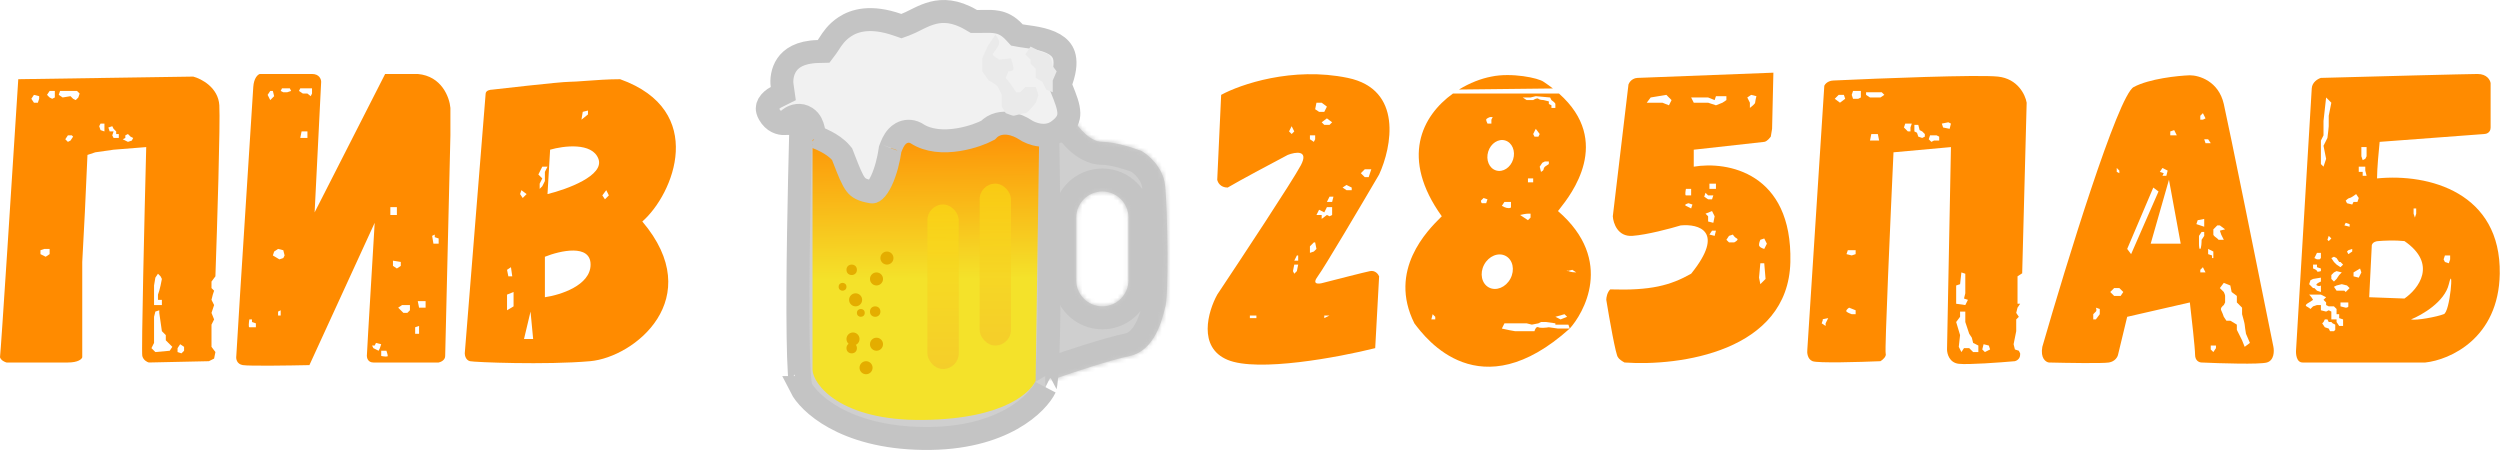 <svg width="567" height="103" viewBox="0 0 567 103" fill="none" xmlns="http://www.w3.org/2000/svg">
<path fill-rule="evenodd" clip-rule="evenodd" d="M0 81.031C0.237 79.136 2.862 38.196 4.145 17.963L43.822 17.371C45.697 17.864 49.507 19.858 49.743 23.885C49.98 27.912 49.25 51.421 48.855 62.673L47.967 63.857V65.338L48.559 65.93L48.263 66.818L47.967 68.003L48.559 69.187L47.967 70.963L48.559 72.444L47.967 73.628V75.997V78.662L48.855 79.846L48.559 81.327L47.375 81.919L33.755 82.215C33.36 82.116 32.511 81.682 32.274 80.735C32.037 79.787 32.768 48.757 33.162 33.36L25.76 33.952L21.615 34.544L19.838 35.136L19.246 48.164L18.654 59.416V69.187V78.662V81.031C18.555 81.425 17.765 82.215 15.397 82.215H1.48C1.086 82.116 0.237 81.741 0 81.031ZM11.252 20.628L10.659 21.516L11.252 22.108L11.844 22.404L12.436 22.108V21.22V20.628H11.252ZM7.106 22.404L7.698 21.516L8.883 21.812V22.404L8.587 23.293H7.698L7.106 22.404ZM15.397 30.695L14.805 31.583L15.397 32.175L15.989 31.879L16.581 30.991L16.285 30.695H15.397ZM9.179 56.751L10.067 56.455H11.252V57.639L10.363 58.231L9.179 57.639V56.751ZM35.235 62.969L35.827 62.081L36.419 62.673L36.715 63.265L36.419 64.746L36.123 65.93L35.827 66.818V68.003H36.715V69.187H34.939V67.41V64.746L35.235 62.969ZM34.939 71.852L35.235 70.667L36.123 70.371V70.963L36.419 73.036L36.715 75.109L37.604 75.997V77.181L38.492 78.07L39.084 78.662L38.492 79.55L35.235 79.846L34.347 78.958L34.939 77.774V75.109V71.852ZM40.861 78.07L40.269 78.958V79.846L41.157 80.142L41.749 79.55V78.662L40.861 78.07ZM13.324 21.516L13.62 20.628H17.469L18.062 21.22L17.765 22.108L17.173 22.701L16.581 22.404L15.989 21.812L14.212 22.108L13.324 21.516ZM22.799 28.03L22.503 28.622L22.799 29.511L23.687 29.807V28.918V28.03H22.799ZM24.872 29.807L24.576 28.918L25.464 28.622L25.76 29.215L26.352 29.807V30.399H26.944V31.287H25.76L25.464 30.695L25.76 29.807H24.872ZM28.425 30.695V31.287L27.833 31.583L28.425 31.879L29.017 32.175L29.905 31.879L30.201 31.287L29.609 30.991L29.017 30.399L28.425 30.695Z" fill="#FF8B00"/>
<path fill-rule="evenodd" clip-rule="evenodd" d="M57.442 19.739L54.481 66.226L53.593 80.735C53.494 81.327 53.652 82.57 55.073 82.807C56.494 83.044 65.733 82.906 70.174 82.807L84.978 50.533L83.498 75.405L83.202 80.735C83.202 81.228 83.498 82.215 84.682 82.215H99.487C99.981 82.116 100.967 81.682 100.967 80.735C100.967 79.787 101.757 46.98 102.152 30.695V24.477C101.954 22.108 100.198 17.252 94.749 16.779H87.347L71.358 48.164L72.839 18.555C72.839 17.963 72.424 16.779 70.766 16.779H58.922C58.484 16.901 57.574 17.666 57.442 19.739ZM63.66 20.628L63.956 20.036H65.733L66.029 20.628L65.14 20.924H64.252L63.66 20.628ZM60.699 21.516L61.291 20.628H61.883L62.179 21.812L61.291 22.701L60.699 21.516ZM68.101 20.036L67.805 20.628L68.694 21.22H69.726L70.47 21.812L70.766 21.22V20.036H68.101ZM68.101 31.287L68.397 29.807H69.726V31.287H68.101ZM63.068 56.455L62.179 57.047L61.883 57.935L63.364 58.824L64.252 58.528L64.548 57.935L64.252 56.751L63.068 56.455ZM56.554 74.221C56.317 74.221 56.455 73.036 56.554 72.444H57.146V73.036L58.034 73.332V74.221H56.554ZM63.068 70.667V71.556H63.66V70.371L63.068 70.667ZM88.532 48.757V46.98H90.012V48.757H88.532ZM98.007 53.494L98.303 55.271H99.487V54.086L98.599 53.79V53.198L98.007 53.494ZM95.046 69.779L94.75 68.299H96.526V69.779H95.046ZM85.275 77.774L84.978 78.366H84.386L84.682 78.958L85.275 79.254L85.867 79.55L86.163 78.958L86.459 78.07L85.275 77.774ZM86.459 80.735V79.55H87.643C87.742 79.846 87.939 80.498 87.939 80.735C87.939 80.971 86.953 80.833 86.459 80.735ZM94.157 74.221V75.701H95.046V73.924L94.157 74.221ZM89.124 60.304V59.12L90.9 59.416V60.304L90.012 60.896L89.124 60.304ZM91.197 69.187L90.308 69.779L91.493 70.963H92.381L92.973 70.371V69.187H91.197Z" fill="#FF8B00"/>
<path fill-rule="evenodd" clip-rule="evenodd" d="M110.146 21.22L105.409 80.142C105.409 80.636 105.646 81.682 106.593 81.919C107.541 82.156 123.767 82.807 133.834 81.919C143.901 81.031 160.482 67.707 145.677 50.237C152.784 44.019 160.482 25.069 140.644 17.963C137.963 17.963 135.113 18.173 132.81 18.343C131.246 18.458 129.934 18.555 129.096 18.555C127.024 18.555 111.627 20.332 111.627 20.332C111.157 20.332 110.203 20.509 110.146 21.22ZM132.169 25.365L131.873 27.142L133.353 25.957V25.069L132.169 25.365ZM124.174 44.019L124.767 33.952C127.826 33.064 134.301 32.235 135.722 36.025C137.143 39.815 128.616 42.933 124.174 44.019ZM123.582 67.41V58.231C127.037 56.85 133.945 55.271 133.945 60.008C133.945 64.746 127.037 66.917 123.582 67.41ZM120.325 70.667L118.845 76.885H120.917L120.325 70.667ZM114.996 70.371V66.818L116.476 66.226V69.483L114.996 70.371ZM115.884 60.6L114.996 61.193L115.292 62.673H116.18L115.884 60.6ZM117.956 44.019L118.253 43.131L119.437 44.019L118.549 44.907L117.956 44.019ZM137.499 43.131L136.61 44.315L137.202 45.203L138.091 44.315L137.499 43.131ZM122.102 39.578L122.99 37.801H124.174L123.582 38.986V41.058L122.99 42.243L122.398 42.835V41.65L122.99 40.466L122.102 39.578Z" fill="#FF8B00"/>
<path fill-rule="evenodd" clip-rule="evenodd" d="M276.958 21.516L276.07 40.762C276.169 41.354 276.78 42.539 278.439 42.539C280.807 41.117 288.506 37.012 292.059 35.136C293.835 34.446 296.915 33.952 295.02 37.505C293.125 41.058 281.597 58.528 276.07 66.818C273.997 70.569 271.569 78.78 278.439 81.623C285.308 84.465 303.606 81.031 311.897 78.958L312.785 62.673C312.588 62.179 311.897 61.252 310.713 61.489C309.528 61.725 303.113 63.364 300.053 64.153C299.066 64.45 297.448 64.568 298.869 62.673C300.29 60.778 308.739 46.486 312.785 39.578C315.648 33.36 318.233 20.273 305.679 17.667C293.125 15.061 281.301 19.147 276.958 21.516ZM298.573 23.293H299.757L300.942 24.181L300.349 25.365H299.165L298.277 24.773L298.573 23.293ZM299.757 27.734L300.942 26.846L302.126 27.734L301.534 28.326H300.349L299.757 27.734ZM297.092 30.695V31.583L297.981 32.175L298.277 31.583V30.695H297.092ZM308.64 39.282L309.528 38.393H311.009L310.417 40.17H309.528L308.64 39.282ZM305.383 41.947L304.495 42.539L305.383 43.131H306.567V42.539L305.383 41.947ZM302.126 46.98V47.572V48.757L301.534 49.053L300.942 48.757L299.757 49.645V48.757H298.573L299.165 47.572L300.349 48.164L300.942 46.98H302.126ZM297.981 54.974L297.092 55.863V57.343L297.981 57.047L298.573 56.455L298.277 54.974H297.981ZM293.243 61.489L293.539 60.008H294.428L294.132 61.489L293.539 62.081L293.243 61.489ZM294.132 57.935L293.539 59.12H294.428V57.935H294.132ZM283.472 72.148V71.556H284.953V72.148H283.472ZM300.349 71.556V72.148L301.534 71.556H300.349ZM300.942 45.796L301.534 44.611H302.422L302.126 45.796H300.942ZM292.947 28.622L292.355 29.807L292.947 30.399L293.539 29.807L292.947 28.622Z" fill="#FF8B00"/>
<path fill-rule="evenodd" clip-rule="evenodd" d="M329.522 21.22C322.475 26.283 317.537 35.876 326.998 49.053C326.923 49.127 326.843 49.207 326.758 49.291C323.799 52.233 314.736 61.244 320.78 73.332C323.445 76.885 335.584 92.874 356.015 74.517C358.976 71.26 366.378 59.12 353.35 47.868C353.448 47.738 353.58 47.57 353.741 47.367C356.287 44.144 365.816 32.082 353.589 21.22H329.522ZM330.897 20.305L352.2 20.065C351.549 19.558 350.848 19.054 350.093 18.555C348.908 17.667 342.798 16.414 338.249 17.371C335.964 17.799 333.354 18.789 330.897 20.305ZM339.301 38.655C340.863 39.139 342.6 38.012 343.181 36.138C343.762 34.263 342.966 32.352 341.404 31.867C339.842 31.383 338.105 32.511 337.524 34.385C336.944 36.259 337.739 38.171 339.301 38.655ZM342.562 63.204C341.511 65.18 339.324 66.072 337.678 65.196C336.031 64.32 335.548 62.009 336.599 60.033C337.65 58.057 339.837 57.165 341.483 58.041C343.13 58.916 343.613 61.228 342.562 63.204ZM337.953 26.55C337.657 26.648 337.065 26.905 337.065 27.142C337.065 27.379 337.262 27.833 337.361 28.03H338.249V27.142L338.545 26.55H337.953ZM347.724 30.399L348.316 29.214L349.205 30.399L348.908 30.991H348.02L347.724 30.399ZM349.205 37.801L349.797 36.913L350.389 36.617H351.277V37.209L350.389 37.801C350.29 37.9 350.093 38.156 350.093 38.393C350.093 38.63 349.698 38.887 349.501 38.986L349.205 37.801ZM341.21 45.796L340.618 46.684L341.21 46.98C341.802 47.276 342.691 47.276 342.691 46.98V45.796H341.21ZM344.763 48.757C345.158 48.658 346.066 48.46 346.54 48.46H347.132V49.349L346.54 49.941L345.651 49.349L344.763 48.757ZM347.132 22.108H345.355L346.244 22.7H347.724C348.02 22.503 348.672 22.167 348.908 22.404C349.145 22.641 349.797 22.7 350.093 22.7L351.277 22.997V23.589L351.869 23.885V24.477H352.758V23.589C352.758 23.352 352.165 22.898 351.869 22.7L351.573 22.108L348.316 21.812L347.132 22.108ZM341.21 73.332H346.244L347.428 73.628L348.908 73.332L349.501 73.036H350.685L352.758 73.332V73.628H355.719L356.015 74.517H353.35L351.277 74.221C350.685 74.319 349.382 74.457 348.908 74.221C348.435 73.984 348.119 74.714 348.02 75.109H343.579C343.342 75.109 341.506 74.714 340.618 74.517L341.21 73.332ZM324.925 71.26L324.629 72.444H325.517V71.852L324.925 71.26ZM355.618 61.44L356.607 61.192L357.495 61.785C357.1 61.785 356.192 61.725 355.719 61.489C355.682 61.47 355.648 61.454 355.618 61.44ZM355.422 61.489L355.618 61.44C355.257 61.273 355.331 61.398 355.422 61.489ZM354.83 71.26L352.758 71.852L353.942 72.444L355.422 71.852L354.83 71.26ZM335.88 45.499L336.473 44.907L337.361 45.203L337.065 46.092H336.176C335.94 46.092 335.88 45.697 335.88 45.499ZM347.724 41.354V40.466H346.54V41.354H347.724Z" fill="#FF8B00"/>
<path fill-rule="evenodd" clip-rule="evenodd" d="M369.339 19.147L365.786 49.053C365.884 50.632 366.911 53.731 370.227 53.494C373.543 53.257 378.913 51.816 381.183 51.125C385.229 50.73 391.368 52.369 383.551 62.081C378.814 64.746 374.372 65.93 365.194 65.634C364.483 66.344 364.305 67.509 364.305 68.003C364.996 72.247 366.496 80.794 366.97 81.031C367.207 81.504 368.056 82.018 368.451 82.215C380.788 83.103 405.581 79.787 406.054 59.416C406.528 39.045 391.644 36.518 384.143 37.801V33.952L400.132 32.175C400.33 32.175 400.902 31.939 401.613 30.991L401.909 29.215L402.205 16.483L371.412 17.667C370.918 17.667 369.813 17.963 369.339 19.147ZM374.372 22.108L373.484 23.293H377.037L378.518 23.885L379.11 22.7L377.926 21.516L374.372 22.108ZM383.551 22.108H387.401L388.881 22.7L389.177 21.812H391.546V22.7L390.658 23.293L389.177 23.885L387.401 23.293H384.143L383.551 22.108ZM382.367 44.315C382.13 44.315 382.268 43.328 382.367 42.835H383.551V44.315H382.367ZM382.959 46.092C382.564 46.19 381.893 46.447 382.367 46.684L383.551 47.276L383.847 46.388L382.959 46.092ZM386.808 48.461L388.289 47.868L388.881 49.053L388.585 50.533L387.401 50.237V49.053L386.808 48.461ZM386.808 43.723L386.512 44.611L387.401 45.203H388.289L388.585 44.315H387.401L386.808 43.723ZM391.546 54.382L392.138 53.494L393.026 53.198C393.125 53.395 393.441 53.849 393.915 54.086C394.388 54.323 393.717 54.777 393.322 54.974H392.138L391.546 54.382ZM388.289 52.31L387.697 53.198L388.881 53.494L389.177 52.31H388.289ZM400.132 59.712H399.244L398.948 62.969L399.244 64.45L400.429 63.265L400.132 59.712ZM400.132 56.455C399.738 56.356 398.948 56.04 398.948 55.567C398.948 55.093 399.146 54.58 399.244 54.382L400.132 54.086L400.725 55.271L400.132 56.455ZM396.283 22.108L397.172 21.516L398.356 21.812C398.257 22.207 398.06 23.056 398.06 23.293C398.06 23.529 397.27 24.181 396.875 24.477V23.293L396.283 22.108ZM387.697 41.65V42.835H389.177V41.65H387.697Z" fill="#FF8B00"/>
<path fill-rule="evenodd" clip-rule="evenodd" d="M413.753 19.443L409.904 79.254C409.805 79.945 409.904 81.445 411.088 81.919C412.272 82.393 421.846 82.116 426.485 81.919C426.978 81.623 427.906 80.853 427.669 80.142C427.432 79.432 428.755 49.447 429.446 34.544L442.474 33.36L441.586 79.254C441.586 80.241 442.118 82.274 444.25 82.511C446.382 82.748 453.627 82.215 456.982 81.919C457.377 81.82 458.167 81.386 458.167 80.439C458.167 80.4 458.168 80.301 458.171 80.146L458.167 80.142L457.871 79.55L456.982 79.254L456.686 78.07L457.278 75.109V73.332V72.444L457.871 71.852L457.278 70.963L457.574 69.779L458.167 68.891H457.574V67.114V64.746V62.673L458.463 62.081L458.631 62.006C458.955 49.546 459.376 33.559 459.647 23.293C459.351 21.516 457.634 17.845 453.133 17.371C448.633 16.897 426.386 17.766 415.825 18.259C415.332 18.259 414.227 18.496 413.753 19.443ZM419.971 21.516L420.267 20.628H422.043V21.22V22.108L421.451 22.404H420.267L419.971 21.516ZM416.122 22.404L417.01 21.516H418.194L418.49 22.404L417.306 23.293L416.122 22.404ZM426.781 20.924H423.228V21.516L424.116 22.108H426.485L427.373 21.516L426.781 20.924ZM424.116 31.879L424.412 30.399H425.893L426.189 31.879H424.116ZM432.111 28.03L431.814 28.918L432.703 29.807H433.295V28.918L433.591 28.03H432.111ZM435.368 29.511L435.071 28.326H434.183V29.807L434.775 30.103L435.071 30.991L435.96 31.287L436.552 30.991V30.399L435.96 29.807L435.368 29.511ZM437.736 30.695L437.44 31.583L438.032 32.175L438.625 31.879H439.809V30.991L439.217 30.695H437.736ZM440.697 28.918L440.401 28.03L441.882 27.734L442.474 28.03L442.178 29.215L440.697 28.918ZM419.082 56.751L418.786 57.639L419.971 57.935L420.859 57.639V56.751H419.082ZM444.546 64.45L444.843 61.785L445.731 62.081V64.746V66.522L445.435 67.707L446.323 68.003L445.731 69.187L443.658 68.891V64.746L444.546 64.45ZM445.731 70.667H444.546V71.852L443.658 73.036L444.546 75.997L444.25 78.662L444.843 79.846L445.435 78.958H446.619L447.507 79.846H448.692V78.366L447.507 77.774L447.211 76.589L446.619 75.701L446.323 74.813L445.731 73.036V71.852V70.667ZM449.58 79.254L449.876 78.07L451.06 78.366L451.357 79.254L450.172 79.846L449.58 79.254ZM418.786 70.667C418.55 70.43 419.082 69.977 419.379 69.779L420.859 70.371V71.26H419.971C419.675 71.161 419.023 70.904 418.786 70.667ZM413.457 72.444L413.161 73.332L414.049 73.924V73.332L414.641 72.148L413.161 72.444H413.457Z" fill="#FF8B00"/>
<path fill-rule="evenodd" clip-rule="evenodd" d="M463.2 78.662C468.629 59.811 480.374 21.634 483.927 19.739C487.48 17.845 493.895 17.173 496.659 17.075C498.731 17.075 503.173 18.378 504.357 23.589C505.541 28.8 512.352 62.475 515.609 78.662C515.806 79.649 515.786 81.741 514.128 82.215C512.47 82.689 503.568 82.412 499.324 82.215C498.83 82.215 497.843 81.86 497.843 80.439C497.843 79.017 497.053 71.951 496.659 68.595L482.446 71.852L480.374 80.439C480.275 80.932 479.722 81.978 478.301 82.215C476.88 82.452 468.629 82.314 464.681 82.215C463.99 82.116 462.726 81.267 463.2 78.662ZM499.62 25.661L499.027 26.254V27.142H499.62L500.212 26.846L499.62 25.661ZM489.849 38.986L490.441 38.097L491.625 38.689L491.329 39.874H490.441L490.737 39.282L489.849 38.986ZM491.921 40.762L487.776 55.271H494.586L491.921 40.762ZM488.368 42.539L482.446 56.455L483.335 57.639L489.552 43.427L488.368 42.539ZM478.597 66.226L479.485 65.338H480.67L481.558 66.226L480.966 67.114H479.485L478.597 66.226ZM475.34 69.779C475.439 69.977 475.577 70.43 475.34 70.667L474.748 71.26V72.444H475.34L476.228 71.26V70.075L475.34 69.779ZM503.469 65.338L504.357 64.153L505.838 64.746L506.134 66.226L507.318 67.114V68.595L508.502 69.779V71.26C508.7 71.951 509.095 73.391 509.095 73.628C509.095 73.865 509.292 75.109 509.391 75.701L510.279 77.774L509.095 78.662L508.502 77.181L507.318 74.813V73.628L505.838 72.74H504.949L504.357 71.852C504.258 71.556 504.002 70.845 503.765 70.371C503.528 69.898 504.061 69.384 504.357 69.187L504.653 68.595V67.114C504.653 66.877 504.456 66.423 504.357 66.226L503.469 65.338ZM502.877 51.125L501.988 52.014V53.198C501.988 53.435 502.581 53.889 502.877 54.086L503.173 54.382H504.357L503.765 53.198L503.469 52.31L504.653 52.014L503.469 51.125H502.877ZM499.027 61.785V61.193L499.62 60.6L500.212 61.785H499.62H499.027ZM500.804 57.639L501.692 57.935V58.528H501.988V57.047L500.804 56.455V57.639ZM498.139 50.829L498.435 49.941L499.916 49.645V50.829V51.421L499.027 51.125L498.139 50.829ZM499.324 52.606L498.731 53.494V55.271C498.731 55.764 498.791 56.692 499.027 56.455C499.264 56.218 499.324 54.974 499.324 54.382L499.916 53.494V52.606H499.324ZM480.077 38.986V38.097L480.67 38.689V39.282L480.077 38.986ZM493.106 29.511L492.217 29.807V30.695H493.698L493.106 29.511ZM499.916 31.583H500.804L501.396 32.471H500.212L499.916 31.583ZM501.396 78.366V79.254L501.988 79.846L502.581 78.958V78.366H501.396Z" fill="#FF8B00"/>
<path fill-rule="evenodd" clip-rule="evenodd" d="M524.307 20.036L520.754 79.254C520.655 80.241 520.813 82.215 522.234 82.215H550.067C555.594 81.623 566.707 76.767 566.944 62.081C567.24 43.723 550.955 39.282 539.112 40.466C539.112 38.334 539.506 34.051 539.704 32.175L563.391 30.399C563.885 30.399 564.872 30.103 564.872 28.918V18.851C564.773 18.16 564.043 16.779 561.911 16.779C559.779 16.779 537.335 17.371 526.38 17.667C525.724 17.864 524.392 18.614 524.307 20.036ZM527.564 22.108L526.972 27.438V30.695L526.38 31.879V37.209L526.972 37.801L527.564 36.025L526.972 33.064L527.86 31.287C527.959 30.497 528.156 28.859 528.156 28.622V26.253L528.748 23.293L527.564 22.108ZM531.709 51.125L532.005 50.533L532.894 50.829V51.421L531.709 51.125ZM537.927 55.567C538.164 54.856 539.013 54.678 539.408 54.678C540.493 54.58 543.198 54.441 545.329 54.678C552.909 59.89 548.488 65.535 545.329 67.707L537.335 67.41L537.927 55.567ZM555.397 64.45C554.449 68.476 549.277 71.457 546.81 72.444C547.994 72.74 552.732 71.852 554.212 71.26C555.693 70.963 556.581 59.416 555.397 64.45ZM554.508 57.935L554.212 58.824L554.508 59.416L555.397 59.712L555.693 58.824V57.935H554.508ZM524.603 68.003C524.504 67.805 524.188 67.292 523.715 66.818H526.38L527.564 67.41L526.972 68.003L527.564 68.595V69.187L528.156 69.483H529.34L529.933 70.075V71.26H530.525V72.148L531.413 72.444V73.628V73.924H530.525L529.933 73.036V72.444H528.748V71.26V70.667L528.156 70.371L527.564 70.667L526.38 70.371V69.779V69.187H525.491L524.603 69.483L524.011 70.075C523.912 69.977 523.596 69.72 523.123 69.483C522.649 69.246 523.32 68.792 523.715 68.595L524.603 68.003ZM524.011 63.561L523.715 64.45L524.603 65.338H524.899L525.491 65.93L526.38 66.226V65.93V64.746C526.281 64.844 525.965 64.982 525.491 64.746C525.018 64.509 525.886 64.055 526.38 63.857V62.969L524.603 63.265L524.011 63.561ZM524.603 60.896V60.008H525.491V60.6L526.38 60.896V61.489C526.083 61.587 525.491 61.725 525.491 61.489C525.491 61.252 524.899 60.995 524.603 60.896ZM525.491 57.343L524.899 58.528L525.491 58.824H526.083L526.38 58.528V57.343H525.491ZM529.34 61.785L529.933 61.489L531.117 61.785L530.525 62.377L529.933 63.265L529.34 63.857L528.748 63.265V62.377L529.34 61.785ZM529.933 64.746L529.34 65.042L529.933 65.93H530.821H531.709L532.005 66.226L532.894 65.338L532.301 64.746L531.117 64.45L529.933 64.746ZM533.782 62.673V61.785L535.262 60.896L535.558 61.785L535.262 62.377L534.966 62.969L533.782 62.673ZM528.748 58.528L529.34 59.416L529.933 60.008L530.821 60.6L531.413 60.008L530.821 59.416H530.525L529.933 58.528L529.34 58.231L528.748 58.528ZM528.156 53.494L527.86 54.382L528.156 54.678L528.748 54.086L528.156 53.494ZM532.301 57.047L532.597 56.751L533.486 56.455V57.047L532.597 57.639L532.301 57.047ZM535.558 35.432V33.36H536.743V34.544V35.432L536.447 36.025L535.855 36.321L535.558 35.432ZM534.966 37.801V38.986H535.855V39.874H536.743L536.447 38.689V37.801H534.966ZM547.402 48.461V47.276H547.994V48.461L547.698 49.349L547.402 48.461ZM527.268 72.444L526.972 73.036L526.676 73.332L527.268 74.221L528.156 74.517L528.452 75.109H529.34L529.637 74.813V73.628L529.044 73.332L528.748 73.036H528.156L527.86 72.444H527.268ZM530.821 69.483V68.595H531.709H532.597V69.483C532.597 69.72 532.203 69.779 532.005 69.779L530.821 69.483ZM534.374 44.019C533.979 44.315 533.13 44.907 532.894 44.907C532.657 44.907 532.203 45.302 532.005 45.5L532.301 46.092L533.486 46.388L533.782 45.796H534.67L534.966 44.907L534.374 44.019Z" fill="#FF8B00"/>
<mask id="path-10-inside-1_133_850" fill="white">
<path fill-rule="evenodd" clip-rule="evenodd" d="M243.5 27.142C244.487 28.82 247.171 32.175 250.014 32.175C252.856 32.175 257.12 33.557 258.897 34.248C260.476 35.136 263.752 37.919 264.226 41.946C264.818 46.98 265.114 68.002 264.226 69.779C263.634 72.444 261.857 79.55 256.232 80.734C251.731 81.682 243.302 84.485 239.651 85.768H231.952L232.84 27.142H243.5ZM250.014 43.427C246.743 43.427 244.092 46.078 244.092 49.349V63.561C244.092 66.832 246.743 69.483 250.014 69.483C253.284 69.483 255.936 66.832 255.936 63.561V49.349C255.936 46.078 253.284 43.427 250.014 43.427Z"/>
</mask>
<path fill-rule="evenodd" clip-rule="evenodd" d="M243.5 27.142C244.487 28.82 247.171 32.175 250.014 32.175C252.856 32.175 257.12 33.557 258.897 34.248C260.476 35.136 263.752 37.919 264.226 41.946C264.818 46.98 265.114 68.002 264.226 69.779C263.634 72.444 261.857 79.55 256.232 80.734C251.731 81.682 243.302 84.485 239.651 85.768H231.952L232.84 27.142H243.5ZM250.014 43.427C246.743 43.427 244.092 46.078 244.092 49.349V63.561C244.092 66.832 246.743 69.483 250.014 69.483C253.284 69.483 255.936 66.832 255.936 63.561V49.349C255.936 46.078 253.284 43.427 250.014 43.427Z" fill="#CFCFCF"/>
<path d="M243.5 27.142L247.988 24.502L246.478 21.935H243.5V27.142ZM258.897 34.248L261.449 29.71L261.128 29.529L260.784 29.395L258.897 34.248ZM264.226 41.946L259.055 42.555V42.555L264.226 41.946ZM264.226 69.779L259.569 67.451L259.282 68.024L259.143 68.65L264.226 69.779ZM256.232 80.734L257.304 85.83H257.304L256.232 80.734ZM239.651 85.768V90.975H240.539L241.377 90.681L239.651 85.768ZM231.952 85.768L226.746 85.689L226.666 90.975H231.952V85.768ZM232.84 27.142V21.935H227.712L227.634 27.063L232.84 27.142ZM250.014 26.968C250.333 26.968 250.447 27.061 250.305 26.988C250.162 26.915 249.907 26.748 249.57 26.441C248.869 25.802 248.265 24.974 247.988 24.502L239.012 29.782C239.721 30.988 240.953 32.676 242.552 34.135C244.022 35.475 246.632 37.382 250.014 37.382V26.968ZM260.784 29.395C259.723 28.983 258.025 28.402 256.178 27.917C254.412 27.453 252.116 26.968 250.014 26.968V37.382C250.754 37.382 252.011 37.589 253.532 37.989C254.972 38.367 256.293 38.822 257.009 39.101L260.784 29.395ZM269.397 41.338C269.013 38.066 267.511 35.457 266 33.616C264.508 31.799 262.793 30.465 261.449 29.71L256.344 38.786C256.579 38.919 257.292 39.421 257.952 40.224C258.592 41.004 258.966 41.8 259.055 42.555L269.397 41.338ZM268.883 72.108C269.293 71.289 269.444 70.474 269.5 70.171C269.582 69.724 269.641 69.25 269.686 68.8C269.778 67.891 269.842 66.782 269.887 65.588C269.979 63.181 270.007 60.144 269.988 57.053C269.951 50.973 269.732 44.183 269.397 41.338L259.055 42.555C259.313 44.744 259.537 50.981 259.575 57.116C259.593 60.131 259.565 62.998 259.481 65.19C259.439 66.294 259.385 67.159 259.325 67.76C259.294 68.064 259.269 68.229 259.258 68.287C259.221 68.489 259.271 68.047 259.569 67.451L268.883 72.108ZM257.304 85.83C262.245 84.79 265.123 81.197 266.696 78.29C268.281 75.36 268.995 72.32 269.309 70.909L259.143 68.65C258.865 69.903 258.395 71.748 257.537 73.334C256.667 74.942 255.844 75.495 255.159 75.639L257.304 85.83ZM241.377 90.681C245.066 89.384 253.186 86.697 257.304 85.83L255.159 75.639C250.276 76.667 241.539 79.586 237.925 80.856L241.377 90.681ZM231.952 90.975H239.651V80.561H231.952V90.975ZM227.634 27.063L226.746 85.689L237.158 85.847L238.047 27.221L227.634 27.063ZM243.5 21.935H232.84V32.349H243.5V21.935ZM249.299 49.349C249.299 48.954 249.619 48.634 250.014 48.634V38.22C243.868 38.22 238.885 43.203 238.885 49.349H249.299ZM249.299 63.561V49.349H238.885V63.561H249.299ZM250.014 64.276C249.619 64.276 249.299 63.956 249.299 63.561H238.885C238.885 69.707 243.868 74.69 250.014 74.69V64.276ZM250.729 63.561C250.729 63.956 250.409 64.276 250.014 64.276V74.69C256.16 74.69 261.142 69.707 261.142 63.561H250.729ZM250.729 49.349V63.561H261.142V49.349H250.729ZM250.014 48.634C250.409 48.634 250.729 48.954 250.729 49.349H261.142C261.142 43.203 256.16 38.22 250.014 38.22V48.634Z" fill="#C4C4C4" mask="url(#path-10-inside-1_133_850)"/>
<path d="M209.393 99.444C191.188 99.195 183.277 91.104 181.653 87.897C181.653 87.897 181.654 87.897 181.654 87.897C181.659 87.895 181.597 87.694 181.521 87.145C181.434 86.526 181.355 85.681 181.285 84.619C181.147 82.5 181.058 79.664 181.01 76.334C180.913 69.683 180.977 61.192 181.107 52.809C181.237 44.432 181.433 36.185 181.595 30.03C181.677 26.954 181.75 24.401 181.803 22.618C181.805 22.524 181.808 22.432 181.811 22.343H237.476C237.477 22.422 237.479 22.503 237.481 22.585C237.517 24.363 237.567 26.908 237.621 29.976C237.728 36.114 237.848 44.341 237.904 52.705C237.96 61.073 237.95 69.559 237.798 76.221C237.721 79.556 237.61 82.403 237.456 84.538C237.378 85.609 237.293 86.465 237.202 87.099C237.116 87.695 237.048 87.912 237.053 87.914C237.054 87.914 237.056 87.91 237.059 87.904C235.464 91.282 227.589 99.694 209.393 99.444Z" fill="#CFCFCF" stroke="#C4C4C4" stroke-width="5.207"/>
<path d="M184.281 83.888V23.293H235.801L234.876 86.362C233.95 88.526 228.453 94.996 209.449 95.243C190.445 95.49 184.384 87.083 184.281 83.888Z" fill="url(#paint0_linear_133_850)"/>
<g filter="url(#filter0_f_133_850)">
<rect x="210.337" y="46.388" width="7.106" height="37.308" rx="3.553" fill="url(#paint1_linear_133_850)" fill-opacity="0.52"/>
</g>
<g filter="url(#filter1_f_133_850)">
<rect x="222.181" y="41.65" width="7.106" height="36.715" rx="3.553" fill="url(#paint2_linear_133_850)" fill-opacity="0.52"/>
</g>
<g filter="url(#filter2_f_133_850)">
<circle cx="201.159" cy="58.528" r="1.48" fill="#E4AD00"/>
<circle cx="198.79" cy="63.265" r="1.48" fill="#E4AD00"/>
<circle cx="194.052" cy="68.003" r="1.48" fill="#E4AD00"/>
<circle cx="191.091" cy="65.042" r="0.888" fill="#E4AD00"/>
<circle cx="195.237" cy="70.963" r="0.888" fill="#E4AD00"/>
<circle cx="198.494" cy="70.667" r="1.184" fill="#E4AD00"/>
<circle cx="193.46" cy="76.885" r="1.48" fill="#E4AD00"/>
<circle cx="193.164" cy="78.958" r="1.184" fill="#E4AD00"/>
<circle cx="198.79" cy="78.07" r="1.48" fill="#E4AD00"/>
<circle cx="196.421" cy="83.399" r="1.48" fill="#E4AD00"/>
<circle cx="193.164" cy="61.192" r="1.184" fill="#E4AD00"/>
</g>
<path d="M175.971 22.068L177.649 21.229L177.384 19.371C177.206 18.128 177.396 16.22 178.455 14.677C179.418 13.275 181.362 11.784 185.529 11.683L186.791 11.652L187.548 10.642C187.714 10.421 187.885 10.155 188.076 9.857C188.761 8.79 189.706 7.318 191.598 6.073C193.777 4.639 197.435 3.487 203.56 5.617L204.435 5.921L205.305 5.605C206.05 5.334 206.922 4.896 207.695 4.507C207.945 4.381 208.184 4.26 208.406 4.152C209.437 3.65 210.488 3.195 211.635 2.908C213.802 2.366 216.58 2.351 220.272 4.516L220.882 4.873H221.589C222.096 4.873 222.556 4.864 222.985 4.856C224.179 4.832 225.128 4.812 226.17 5.012C227.379 5.244 228.652 5.79 230.039 7.293L230.63 7.933L231.486 8.089C231.859 8.156 232.335 8.221 232.802 8.285C232.934 8.303 233.066 8.321 233.194 8.339C233.82 8.426 234.497 8.528 235.2 8.668C236.632 8.953 238.028 9.373 239.146 10.03C240.223 10.662 240.951 11.456 241.301 12.534C241.663 13.651 241.737 15.446 240.746 18.29L240.425 19.21L240.786 20.114C241.736 22.487 242.388 24.142 242.414 25.634C242.435 26.786 242.079 28.033 240.142 29.515C238.772 30.562 237.291 30.797 235.888 30.633C234.426 30.463 233.163 29.865 232.534 29.434L232.521 29.426L232.508 29.417C231.692 28.873 230.345 28.204 228.842 27.997C227.408 27.8 225.488 28.013 224.042 29.555C222.941 30.147 220.392 31.188 217.361 31.678C213.989 32.223 210.536 32.003 207.91 30.291L207.786 30.209L207.653 30.143C206.561 29.597 205.394 29.672 204.445 30.191C203.658 30.621 203.168 31.269 202.9 31.68C202.607 32.13 202.395 32.589 202.257 32.919C202.156 33.159 201.971 33.646 201.998 33.577L201.882 33.867L201.838 34.176C201.564 36.097 200.906 38.882 199.888 41.02C199.375 42.098 198.858 42.824 198.41 43.22C198.021 43.564 197.844 43.541 197.737 43.524C195.428 43.139 194.67 42.601 194.075 41.832C193.693 41.34 193.304 40.641 192.822 39.546C192.418 38.63 191.999 37.555 191.476 36.215C191.371 35.945 191.262 35.664 191.147 35.372L190.993 34.978L190.723 34.654C189.803 33.55 188.48 32.717 187.431 32.158C186.632 31.732 185.835 31.383 185.184 31.132C185.154 31.087 185.122 31.035 185.089 30.976C184.887 30.625 184.635 30.058 184.454 29.242C184.304 28.566 183.945 27.383 182.849 26.667C181.451 25.755 180.064 26.28 179.421 26.671C178.794 27.052 178.33 27.581 178.044 27.948C178.021 27.977 177.999 28.006 177.976 28.036C176.944 28.067 175.428 27.674 174.411 25.865C174.079 25.276 174.008 24.844 174.012 24.547C174.016 24.243 174.102 23.941 174.278 23.627C174.668 22.934 175.41 22.349 175.971 22.068ZM185.36 31.369C185.36 31.369 185.359 31.368 185.356 31.364C185.359 31.367 185.36 31.369 185.36 31.369Z" fill="#F1F1F1" stroke="#C4C4C4" stroke-width="5.207"/>
<path d="M222.773 13.225L223.958 10.561L225.734 7.896C226.03 8.192 226.623 8.962 226.623 9.672C226.623 10.561 225.142 12.041 225.142 12.337C225.142 12.574 226.129 13.225 226.623 13.521L229.287 13.225C229.485 13.818 229.88 15.12 229.88 15.594C229.88 16.068 229.09 16.186 228.695 16.186L228.103 17.667L229.287 19.147L230.472 20.924H231.36L232.544 19.739H234.913L235.505 21.516L234.913 23.293C234.321 24.082 233.018 25.661 232.544 25.661C231.952 25.661 230.176 26.253 229.88 26.253C229.643 26.253 228.597 25.859 228.103 25.661L227.215 24.181V21.516L226.326 19.739C226.09 19.266 224.846 18.555 224.254 18.259L222.773 16.186V13.225Z" fill="#EAEAEA"/>
<path d="M233.729 13.521L232.544 12.337L233.729 10.561L236.098 11.745L237.874 12.337L238.466 13.521L238.762 15.002L239.651 16.186L238.762 18.259V19.739V20.924L237.282 20.332L236.394 18.555L234.913 17.667V16.186V15.594L233.729 14.41V13.521Z" fill="#EAEAEA"/>
<defs>
<filter id="filter0_f_133_850" x="209.036" y="45.086" width="9.71" height="39.911" filterUnits="userSpaceOnUse" color-interpolation-filters="sRGB">
<feFlood flood-opacity="0" result="BackgroundImageFix"/>
<feBlend mode="normal" in="SourceGraphic" in2="BackgroundImageFix" result="shape"/>
<feGaussianBlur stdDeviation="0.651" result="effect1_foregroundBlur_133_850"/>
</filter>
<filter id="filter1_f_133_850" x="220.879" y="40.349" width="9.71" height="39.319" filterUnits="userSpaceOnUse" color-interpolation-filters="sRGB">
<feFlood flood-opacity="0" result="BackgroundImageFix"/>
<feBlend mode="normal" in="SourceGraphic" in2="BackgroundImageFix" result="shape"/>
<feGaussianBlur stdDeviation="0.651" result="effect1_foregroundBlur_133_850"/>
</filter>
<filter id="filter2_f_133_850" x="186.298" y="53.142" width="20.246" height="35.643" filterUnits="userSpaceOnUse" color-interpolation-filters="sRGB">
<feFlood flood-opacity="0" result="BackgroundImageFix"/>
<feBlend mode="normal" in="SourceGraphic" in2="BackgroundImageFix" result="shape"/>
<feGaussianBlur stdDeviation="1.953" result="effect1_foregroundBlur_133_850"/>
</filter>
<linearGradient id="paint0_linear_133_850" x1="210.041" y1="23.293" x2="210.337" y2="63.265" gradientUnits="userSpaceOnUse">
<stop stop-color="#FF8200"/>
<stop offset="1" stop-color="#F4E22A"/>
</linearGradient>
<linearGradient id="paint1_linear_133_850" x1="213.891" y1="46.388" x2="213.891" y2="83.695" gradientUnits="userSpaceOnUse">
<stop stop-color="#FBE413"/>
<stop offset="1" stop-color="#F5BC2A"/>
</linearGradient>
<linearGradient id="paint2_linear_133_850" x1="225.734" y1="41.65" x2="225.734" y2="78.366" gradientUnits="userSpaceOnUse">
<stop stop-color="#FBE413"/>
<stop offset="1" stop-color="#F5BC2A"/>
</linearGradient>
</defs>
</svg>
